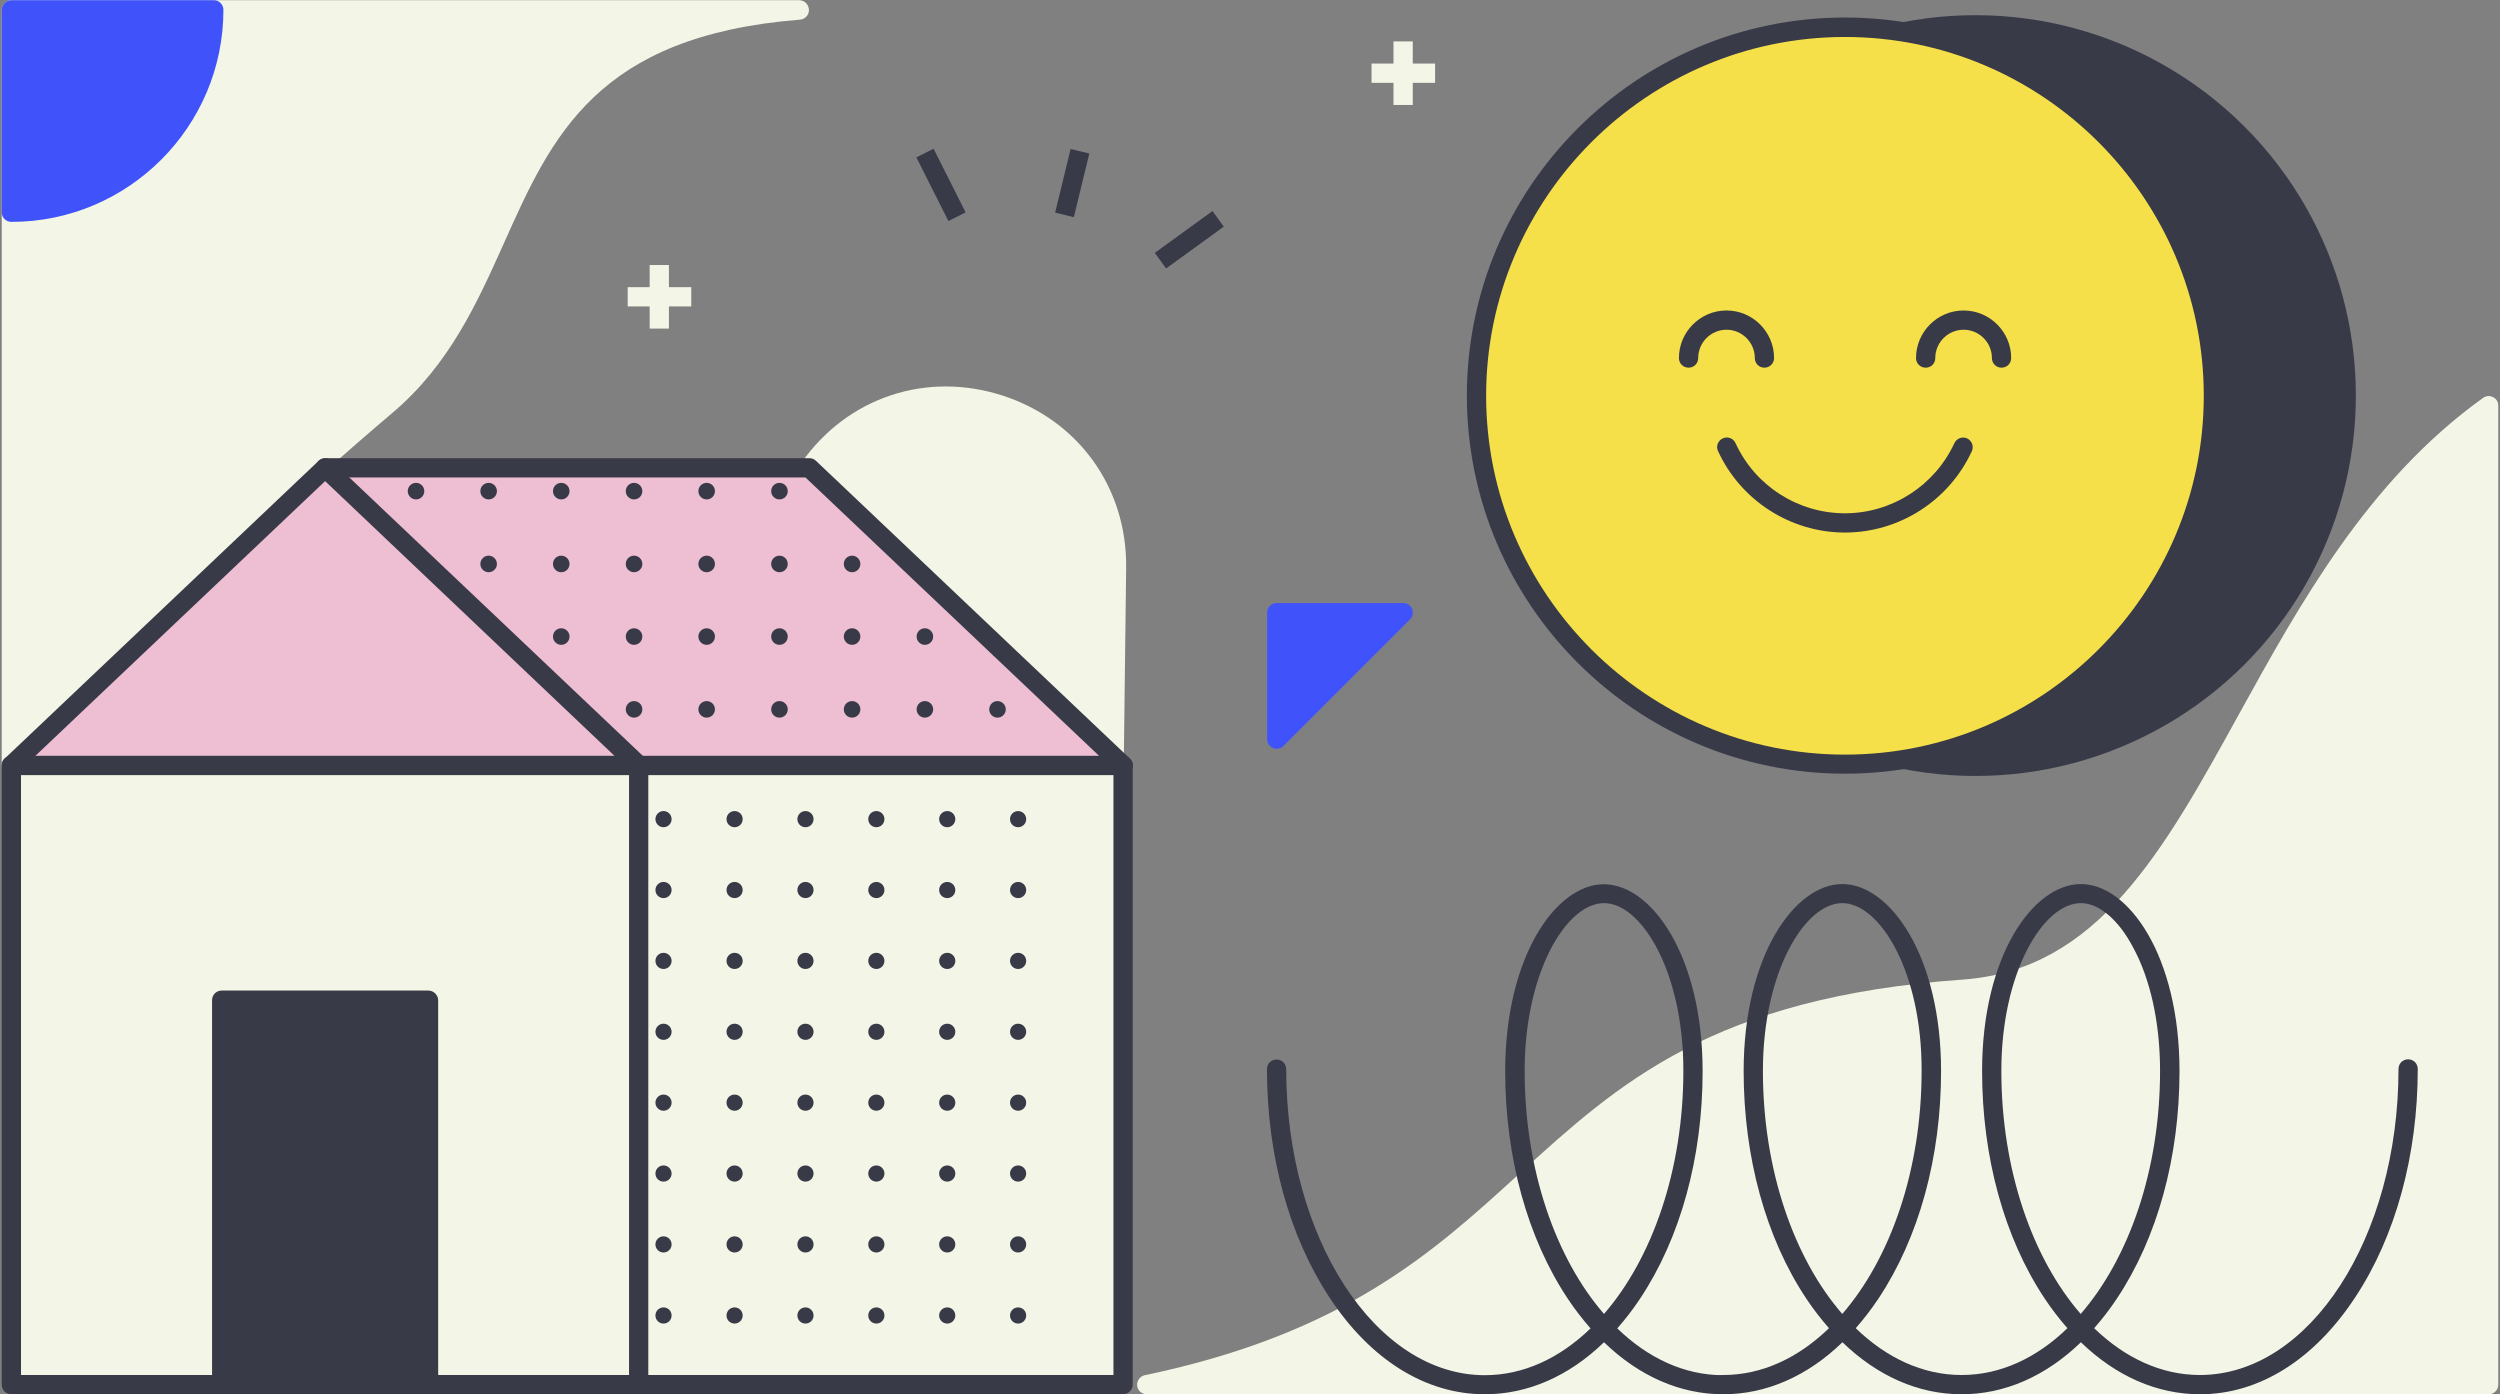 <svg xmlns="http://www.w3.org/2000/svg" xmlns:xlink="http://www.w3.org/1999/xlink" width="1298" height="724" version="1.1" viewBox="0 0 1298 724"><rect x="0" y="0" width="1298" height="724" fill="#808080" stroke="none"/><title>abstract</title><desc>Created with Sketch.</desc><g id="Page-1" fill="none" fill-rule="evenodd" stroke="none" stroke-width="1"><g id="abstract" fill-rule="nonzero" transform="translate(-311, -178)"><g id="Group" transform="translate(311, 104)"><path id="Path" fill="#4053FA" d="M733.2,390.2 C732.4,388.3 730.6,387.1 728.6,387.1 L662.9,387.1 C660.1,387.1 657.9,389.3 657.9,392.1 L657.9,457.8 C657.9,459.8 659.1,461.6 661,462.4 C661.6,462.7 662.3,462.8 662.9,462.8 C664.2,462.8 665.5,462.3 666.4,461.3 L732.1,395.6 C733.5,394.3 733.9,392.1 733.2,390.2 Z"/><path id="Path" fill="#F3F6E6" d="M520.6,279.4 C481.1,266.6 440.1,280.2 416.2,314.1 C414.8,316.1 415,318.9 416.8,320.6 L575.1,471 C576,471.9 577.3,472.4 578.5,472.4 C579.2,472.4 579.8,472.3 580.4,472 C582.2,471.2 583.4,469.4 583.5,467.5 L584.7,368.8 C585.2,327.3 560,292.2 520.6,279.4 Z"/><path id="Path" fill="#F3F6E6" d="M1294.4,280.2 C1292.7,279.3 1290.7,279.5 1289.2,280.6 C1229.4,323.4 1194,387.7 1162.7,444.4 C1123.3,515.9 1089.3,577.6 1019.1,582.6 C889.4,591.8 840.4,636.4 788.5,683.7 C743.9,724.4 697.7,766.4 594.4,788 C591.9,788.5 590.2,790.9 590.4,793.4 C590.6,795.9 592.8,797.9 595.4,797.9 L1292.1,797.9 C1294.9,797.9 1297.1,795.7 1297.1,792.9 L1297.1,284.6 C1297.1,282.7 1296.1,281 1294.4,280.2 Z"/><path id="Path" fill="#F3F6E6" d="M414.9,74.1 L5.9,74.1 C3.1,74.1 0.9,76.3 0.9,79.1 L0.9,471.4 C0.9,473.5 2.2,475.3 4.1,476.1 C4.7,476.3 5.3,476.4 5.9,476.4 C7.3,476.4 8.6,475.8 9.6,474.8 C10.5,473.8 103.9,372.8 203.7,288.4 C233.4,263.3 247.8,231.1 261.8,199.9 C286.5,144.7 309.8,92.6 415.4,84.2 C418.1,84 420.1,81.7 420.004,79 C419.8,76.2 417.6,74.1 414.9,74.1 Z"/><circle id="Oval" cx="565.4" cy="499.3" r="4.2" fill="#383A48"/><circle id="Oval" cx="565.4" cy="536.1" r="4.2" fill="#383A48"/><circle id="Oval" cx="565.4" cy="572.9" r="4.2" fill="#383A48"/><circle id="Oval" cx="565.4" cy="609.7" r="4.2" fill="#383A48"/><circle id="Oval" cx="565.4" cy="646.5" r="4.2" fill="#383A48"/><circle id="Oval" cx="565.4" cy="683.3" r="4.2" fill="#383A48"/><circle id="Oval" cx="565.4" cy="720.1" r="4.2" fill="#383A48"/><circle id="Oval" cx="565.4" cy="757" r="4.2" fill="#383A48"/><g id="Rectangle" fill="#F3F6E6" transform="translate(325, 211)"><rect width="10" height="33" x="12.3" y=".6"/><rect width="33" height="10" x=".9" y="12.1"/></g><g id="Rectangle" fill="#F3F6E6" transform="translate(712, 95)"><rect width="10" height="33" x="11.5" y=".5"/><rect width="33" height="10" x=".1" y="12"/></g><g id="Shape" fill="#383A48"><path d="M237.7,264.9 C215.3,264.9 194,255.5 175.8,237.9 C157.6,255.5 136.3,264.9 113.9,264.9 C83.3,264.9 54.6,247.1 33.3,214.7 C12.3,182.9 0.8,140.8 0.8,96.1 C0.8,93.3 3,91.1 5.8,91.1 C8.6,91.1 10.8,93.3 10.8,96.1 C10.8,183.7 57.1,255 113.9,255 C134.1,255 152.9,246.1 168.8,230.7 C164.7,226 160.7,220.9 157,215.3 C136,183.8 124.5,141.8 124.5,97.2 C124.5,37.2 151.1,0.1 175.7,0.1 C200.4,0.1 227,37.2 227,97.2 C227,141.9 215.5,183.8 194.5,215.3 C190.8,220.9 186.8,226 182.7,230.7 C198.6,246.1 217.5,255 237.6,255 C240.4,255 242.6,257.2 242.6,260 C242.6,262.8 240.5,264.9 237.7,264.9 Z M175.8,9.9 C156.3,9.9 134.6,45.7 134.6,97 C134.6,148.5 150.8,194.4 175.8,223.2 C200.8,194.4 217,148.5 217,97 C217.1,45.7 195.3,9.9 175.8,9.9 Z" transform="translate(657, 533)"/><path d="M485.3,264.9 C462.9,264.9 441.6,255.5 423.4,237.9 C405.2,255.5 383.9,264.9 361.5,264.9 C358.7,264.9 356.5,262.7 356.5,259.9 C356.5,257.1 358.7,254.9 361.5,254.9 C381.7,254.9 400.5,246 416.4,230.6 C412.3,225.9 408.3,220.8 404.6,215.2 C383.6,183.7 372.1,141.7 372.1,97.1 C372.1,37.1 398.7,0 423.4,0 C448,0 474.6,37.1 474.6,97.1 C474.6,141.8 463.1,183.7 442.1,215.2 C438.4,220.8 434.4,225.9 430.3,230.6 C446.2,246 465.1,254.9 485.2,254.9 C542.1,254.9 588.3,183.6 588.3,96 C588.3,93.2 590.5,91 593.3,91 C596.1,91 598.3,93.2 598.3,96 C598.3,140.7 586.8,182.9 565.8,214.6 C544.5,247 515.9,264.9 485.3,264.9 Z M423.4,9.9 C403.9,9.9 382.1,45.7 382.1,97 C382.1,148.5 398.3,194.4 423.3,223.2 C448.3,194.4 464.5,148.5 464.5,97 C464.5,72.1 459.5,49.2 450.3,32.5 C442.8,18.4 432.7,9.9 423.4,9.9 Z" transform="translate(657, 533)"/><path d="M361.5,264.9 C339.1,264.9 317.8,255.5 299.6,237.9 C281.4,255.5 260.1,264.9 237.7,264.9 C234.9,264.9 232.7,262.7 232.7,259.9 C232.7,257.1 234.9,254.9 237.7,254.9 C257.9,254.9 276.7,246 292.6,230.6 C288.5,225.9 284.5,220.8 280.8,215.2 C259.8,183.7 248.3,141.7 248.3,97.1 C248.3,37.1 274.9,0 299.5,0 C324.2,0 350.8,37.1 350.8,97.1 C350.8,141.8 339.3,183.7 318.3,215.2 C314.6,220.8 310.6,225.9 306.5,230.6 C322.4,246 341.3,254.9 361.4,254.9 C364.2,254.9 366.4,257.1 366.4,259.9 C366.4,262.7 364.3,264.9 361.5,264.9 Z M299.5,9.9 C280,9.9 258.3,45.7 258.3,97 C258.3,148.5 274.5,194.4 299.5,223.2 C324.5,194.4 340.7,148.5 340.7,97 C340.9,45.7 319.1,9.9 299.5,9.9 Z" transform="translate(657, 533)"/></g><g transform="translate(0, 311)"><g transform="translate(252, 155)"><rect id="Rectangle" width="325.7" height="321.5" x="5.4" y="5.4" fill="#F3F6E6"/><path id="Shape" fill="#383A48" d="M331.1,331.9 L5.4,331.9 C2.6,331.9 0.4,329.7 0.4,326.9 L0.4,5.4 C0.4,2.6 2.6,0.4 5.4,0.4 L331.1,0.4 C333.9,0.4 336.1,2.6 336.1,5.4 L336.1,326.9 C336.1,329.6 333.8,331.9 331.1,331.9 Z M10.4,321.9 L326.1,321.9 L326.1,10.4 L10.4,10.4 L10.4,321.9 Z"/></g><circle id="Oval" cx="528.6" cy="188.3" r="4.2" fill="#383A48"/><circle id="Oval" cx="528.6" cy="225.1" r="4.2" fill="#383A48"/><circle id="Oval" cx="528.6" cy="261.9" r="4.2" fill="#383A48"/><circle id="Oval" cx="528.6" cy="298.7" r="4.2" fill="#383A48"/><circle id="Oval" cx="528.6" cy="335.5" r="4.2" fill="#383A48"/><circle id="Oval" cx="528.6" cy="372.3" r="4.2" fill="#383A48"/><circle id="Oval" cx="528.6" cy="409.1" r="4.2" fill="#383A48"/><circle id="Oval" cx="528.6" cy="446" r="4.2" fill="#383A48"/><circle id="Oval" cx="491.8" cy="188.3" r="4.2" fill="#383A48"/><circle id="Oval" cx="491.8" cy="225.1" r="4.2" fill="#383A48"/><circle id="Oval" cx="491.8" cy="261.9" r="4.2" fill="#383A48"/><circle id="Oval" cx="491.8" cy="298.7" r="4.2" fill="#383A48"/><circle id="Oval" cx="491.8" cy="335.5" r="4.2" fill="#383A48"/><circle id="Oval" cx="491.8" cy="372.3" r="4.2" fill="#383A48"/><circle id="Oval" cx="491.8" cy="409.1" r="4.2" fill="#383A48"/><circle id="Oval" cx="491.8" cy="446" r="4.2" fill="#383A48"/><circle id="Oval" cx="455" cy="188.3" r="4.2" fill="#383A48"/><circle id="Oval" cx="455" cy="225.1" r="4.2" fill="#383A48"/><circle id="Oval" cx="455" cy="261.9" r="4.2" fill="#383A48"/><circle id="Oval" cx="455" cy="298.7" r="4.2" fill="#383A48"/><circle id="Oval" cx="455" cy="335.5" r="4.2" fill="#383A48"/><circle id="Oval" cx="455" cy="372.3" r="4.2" fill="#383A48"/><circle id="Oval" cx="455" cy="409.1" r="4.2" fill="#383A48"/><circle id="Oval" cx="455" cy="446" r="4.2" fill="#383A48"/><circle id="Oval" cx="418.2" cy="188.3" r="4.2" fill="#383A48"/><circle id="Oval" cx="418.2" cy="225.1" r="4.2" fill="#383A48"/><circle id="Oval" cx="418.2" cy="261.9" r="4.2" fill="#383A48"/><circle id="Oval" cx="418.2" cy="298.7" r="4.2" fill="#383A48"/><circle id="Oval" cx="418.2" cy="335.5" r="4.2" fill="#383A48"/><circle id="Oval" cx="418.2" cy="372.3" r="4.2" fill="#383A48"/><circle id="Oval" cx="418.2" cy="409.1" r="4.2" fill="#383A48"/><circle id="Oval" cx="418.2" cy="446" r="4.2" fill="#383A48"/><circle id="Oval" cx="381.4" cy="188.3" r="4.2" fill="#383A48"/><circle id="Oval" cx="381.4" cy="225.1" r="4.2" fill="#383A48"/><circle id="Oval" cx="381.4" cy="261.9" r="4.2" fill="#383A48"/><circle id="Oval" cx="381.4" cy="298.7" r="4.2" fill="#383A48"/><circle id="Oval" cx="381.4" cy="335.5" r="4.2" fill="#383A48"/><circle id="Oval" cx="381.4" cy="372.3" r="4.2" fill="#383A48"/><circle id="Oval" cx="381.4" cy="409.1" r="4.2" fill="#383A48"/><circle id="Oval" cx="381.4" cy="446" r="4.2" fill="#383A48"/><circle id="Oval" cx="344.5" cy="188.3" r="4.2" fill="#383A48"/><circle id="Oval" cx="344.5" cy="225.1" r="4.2" fill="#383A48"/><circle id="Oval" cx="344.5" cy="261.9" r="4.2" fill="#383A48"/><circle id="Oval" cx="344.5" cy="298.7" r="4.2" fill="#383A48"/><circle id="Oval" cx="344.5" cy="335.5" r="4.2" fill="#383A48"/><circle id="Oval" cx="344.5" cy="372.3" r="4.2" fill="#383A48"/><circle id="Oval" cx="344.5" cy="409.1" r="4.2" fill="#383A48"/><circle id="Oval" cx="344.5" cy="446" r="4.2" fill="#383A48"/><g transform="translate(163, 0)"><polygon id="Path" fill="#EEBED3" points="94.4 160.4 5.8 5.9 257.2 5.9 420.1 160.4"/><path id="Shape" fill="#383A48" d="M420.1,165.4 L94.4,165.4 C92.6,165.4 91,164.4 90.1,162.9 L1.5,8.4 C0.6,6.9 0.6,4.9 1.5,3.4 C2.4,1.9 4,0.9 5.8,0.9 L257.3,0.9 C258.6,0.9 259.8,1.4 260.7,2.3 L423.6,156.8 C425.1,158.2 425.6,160.4 424.8,162.3 C424,164.1 422.1,165.4 420.1,165.4 Z M97.3,155.4 L407.6,155.4 L255.2,10.9 L14.4,10.9 L97.3,155.4 Z"/></g><g id="Oval" fill="#383A48" transform="translate(211, 13)"><circle cx="306.9" cy="118.3" r="4.3"/><circle cx="269.2" cy="80.5" r="4.3"/><circle cx="269.2" cy="118.3" r="4.3"/><circle cx="231.4" cy="42.8" r="4.3"/><circle cx="231.4" cy="80.5" r="4.3"/><circle cx="231.4" cy="118.3" r="4.3"/><circle cx="193.7" cy="5" r="4.3"/><circle cx="193.7" cy="42.8" r="4.3"/><circle cx="193.7" cy="80.5" r="4.3"/><circle cx="193.7" cy="118.3" r="4.3"/><circle cx="155.9" cy="5" r="4.3"/><circle cx="155.9" cy="42.8" r="4.3"/><circle cx="155.9" cy="80.5" r="4.3"/><circle cx="155.9" cy="118.3" r="4.3"/><circle cx="118.2" cy="5" r="4.3"/><circle cx="118.2" cy="42.8" r="4.3"/><circle cx="118.2" cy="80.5" r="4.3"/><circle cx="118.2" cy="118.3" r="4.3"/><circle cx="80.4" cy="5" r="4.3"/><circle cx="80.4" cy="42.8" r="4.3"/><circle cx="80.4" cy="80.5" r="4.3"/><circle cx="42.7" cy="5" r="4.3"/><circle cx="42.7" cy="42.8" r="4.3"/><circle cx="5" cy="5" r="4.3"/></g><g transform="translate(0, 155)"><rect id="Rectangle" width="325.7" height="321.5" x="5.9" y="5.4" fill="#F3F6E6"/><path id="Shape" fill="#383A48" d="M331.6,331.9 L5.9,331.9 C3.1,331.9 0.9,329.7 0.9,326.9 L0.9,5.4 C0.9,2.6 3.1,0.4 5.9,0.4 L331.6,0.4 C334.4,0.4 336.6,2.6 336.6,5.4 L336.6,326.9 C336.6,329.6 334.4,331.9 331.6,331.9 Z M10.9,321.9 L326.6,321.9 L326.6,10.4 L10.9,10.4 L10.9,321.9 Z"/></g><g><polygon id="Path" fill="#EEBED3" points="5.9 160.4 168.8 5.9 331.6 160.4"/><path id="Shape" fill="#383A48" d="M331.6,165.4 L5.9,165.4 C3.9,165.4 2,164.2 1.3,162.3 C0.5,160.4 1,158.2 2.5,156.8 L165.4,2.3 C167.3,0.5 170.4,0.5 172.3,2.3 L335.2,156.8 C336.7,158.2 337.2,160.4 336.4,162.3 C335.5,164.1 333.7,165.4 331.6,165.4 Z M18.4,155.4 L319,155.4 L168.8,12.8 L18.4,155.4 Z"/></g><path id="Path" fill="#383A48" d="M222.4,277.3 L115.1,277.3 C112.3,277.3 110.1,279.5 110.1,282.3 L110.1,481.8 C110.1,484.6 112.3,486.8 115.1,486.8 L222.5,486.8 C225.3,486.8 227.5,484.6 227.5,481.8 L227.5,282.3 C227.4,279.6 225.2,277.3 222.4,277.3 Z"/></g><circle id="Oval" cx="1025.667" cy="279.38" r="197.498" fill="#383A48" transform="translate(1025.667, 279.38) rotate(-45) translate(-1025.667, -279.38)"/><g transform="translate(761, 83)"><g><circle id="Oval" cx="196.9" cy="196.4" r="191.3" fill="#F6E049"/><path id="Shape" fill="#383A48" d="M196.9,392.7 C88.7,392.7 0.6,304.7 0.6,196.4 C0.6,88.2 88.6,0.1 196.9,0.1 C305.2,0.1 393.2,88.1 393.2,196.4 C393.2,304.7 305.1,392.7 196.9,392.7 Z M196.9,10.2 C94.2,10.2 10.6,93.8 10.6,196.5 C10.6,299.2 94.2,382.8 196.9,382.8 C299.6,382.8 383.2,299.2 383.2,196.5 C383.2,93.8 299.6,10.2 196.9,10.2 Z"/></g><g id="Path"><path fill="#F6E049" d="M5.7,24.9 C5.7,14 14.5,5.2 25.4,5.2 C36.3,5.2 45.1,14 45.1,24.9" transform="translate(233, 152)"/><path fill="#383A48" d="M45.2,29.9 C42.4,29.9 40.2,27.7 40.2,24.9 C40.2,16.8 33.6,10.2 25.5,10.2 C17.4,10.2 10.8,16.8 10.8,24.9 C10.8,27.7 8.6,29.9 5.8,29.9 C3,29.9 0.8,27.7 0.8,24.9 C0.8,11.3 11.9,0.2 25.5,0.2 C39.1,0.2 50.2,11.3 50.2,24.9 C50.2,27.7 48,29.9 45.2,29.9 Z" transform="translate(233, 152)"/></g><g id="Path"><path fill="#F6E049" d="M45.1,24.9 C45.1,14 36.3,5.2 25.4,5.2 C14.5,5.2 5.7,14 5.7,24.9" transform="translate(110, 152)"/><path fill="#383A48" d="M45.1,29.9 C42.3,29.9 40.1,27.7 40.1,24.9 C40.1,16.8 33.5,10.2 25.4,10.2 C17.3,10.2 10.7,16.8 10.7,24.9 C10.7,27.7 8.5,29.9 5.7,29.9 C2.9,29.9 0.7,27.7 0.7,24.9 C0.7,11.3 11.8,0.2 25.4,0.2 C39,0.2 50.1,11.3 50.1,24.9 C50.1,27.7 47.8,29.9 45.1,29.9 Z" transform="translate(110, 152)"/></g><path id="Path" fill="#383A48" d="M196.9,267.5 C168.7,267.5 142.8,250.9 131,225.2 C129.8,222.7 131,219.7 133.5,218.6 C136,217.4 139,218.6 140.1,221.1 C150.2,243.2 172.5,257.5 196.9,257.5 C221.2,257.5 243.5,243.2 253.7,221.1 C254.9,218.6 257.8,217.5 260.3,218.6 C262.8,219.8 263.9,222.7 262.8,225.2 C251,250.9 225.1,267.5 196.9,267.5 Z"/></g><g id="Rectangle" fill="#383A48" transform="translate(475, 151)"><rect width="10" height="36.999" x="8.568" y=".489" transform="translate(13.568, 18.988) rotate(-26.719) translate(-13.568, -18.988)"/><rect width="36.998" height="10" x="123.977" y="42.479" transform="translate(142.476, 47.479) rotate(-35.939) translate(-142.476, -47.479)"/><rect width="34.001" height="10" x="64.699" y="13.054" transform="translate(81.699, 18.054) rotate(-76.332) translate(-81.699, -18.054)"/></g><path id="Path" fill="#4053FA" d="M111,74.1 L5.9,74.1 C3.1,74.1 0.9,76.3 0.9,79.1 L0.9,184.2 C0.9,187 3.1,189.2 5.9,189.2 C66.6,189.2 116,139.8 116,79.1 C116,76.4 113.8,74.1 111,74.1 Z"/></g></g></g></svg>
